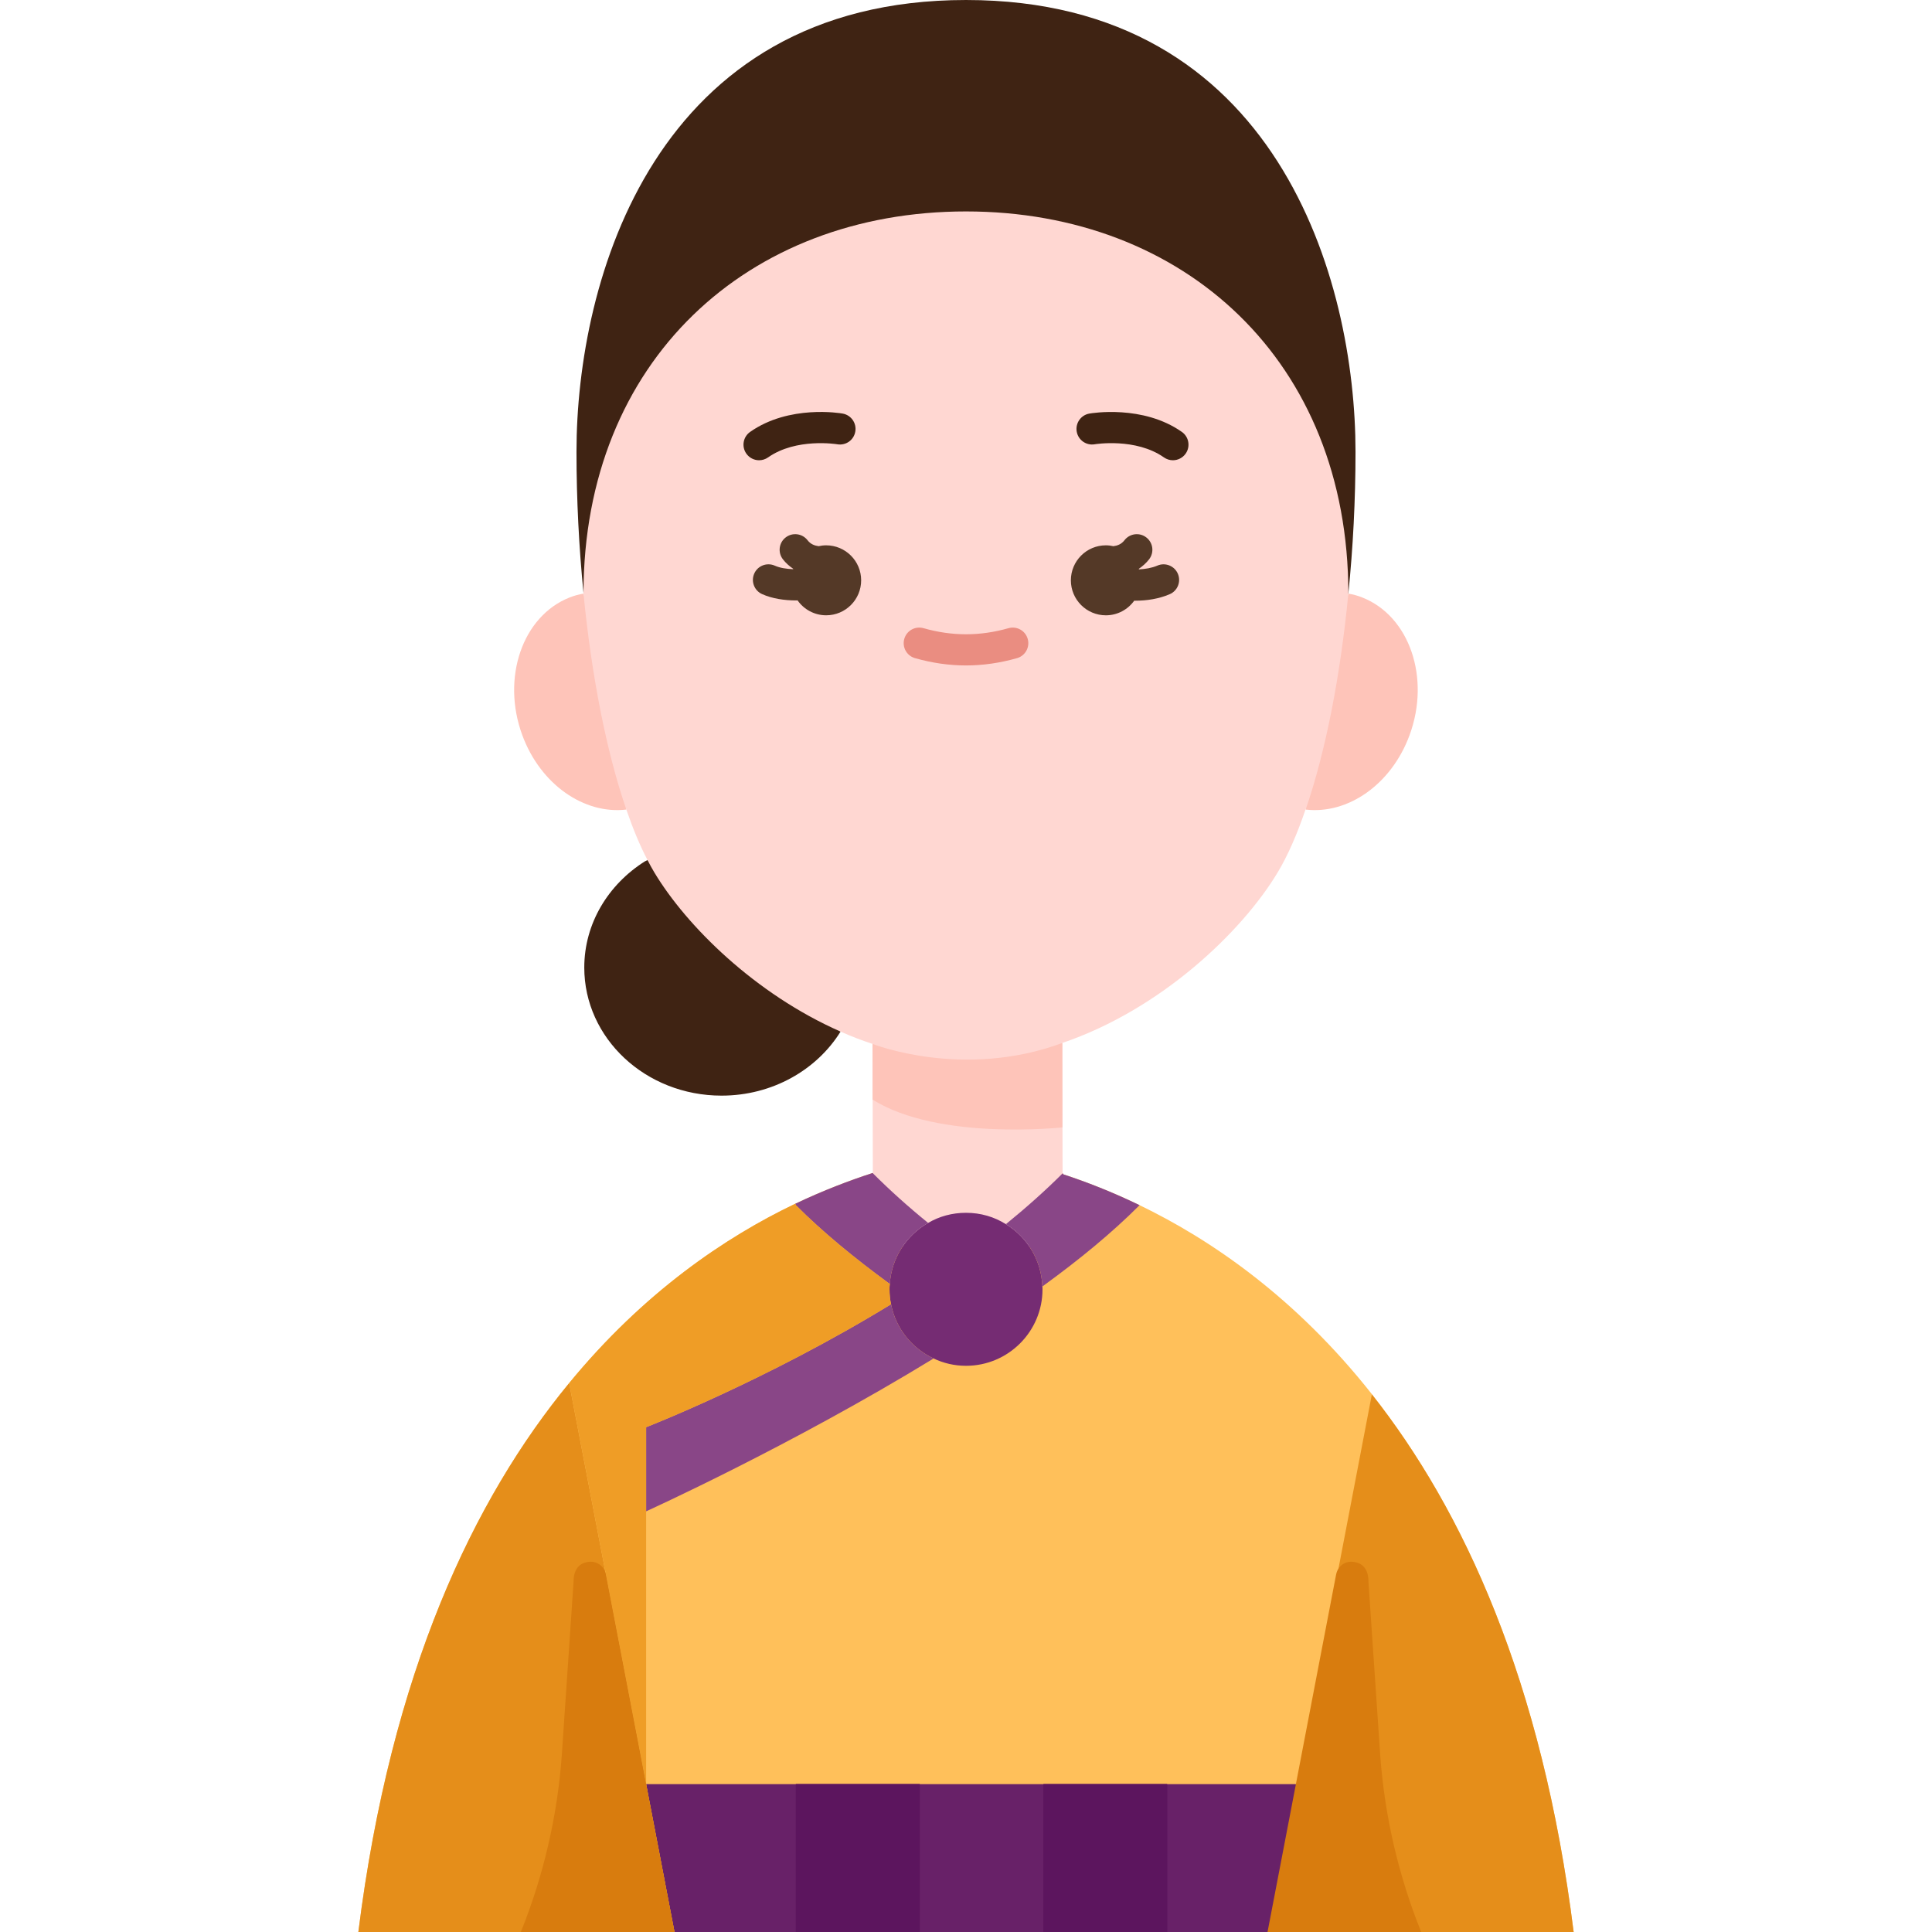 <svg id="Flat" enable-background="new 0 0 78 124" height="512" viewBox="0 0 78 124" width="512" xmlns="http://www.w3.org/2000/svg"><g><path d="m58.43 124h19.57c-2.02-16.16-7.1-27.1-12.95-34.51v-.01c-4.88-6.18-10.29-9.9-14.91-12.13-1.78-.86-3.43-1.5-4.9-1.98l-.03-.07c-1.13 1.13-2.36 2.22-3.65 3.27-.74-.47-1.62-.73-2.56-.73-.89 0-1.72.23-2.43.65-1.26-1.02-2.45-2.09-3.55-3.19v-.02c-1.48.48-3.17 1.12-4.98 1.98-4.48 2.14-9.72 5.68-14.51 11.51-6.1 7.41-11.44 18.54-13.53 35.23h20.29z" fill="#ffc05a"/><path d="m60.13 114.51h-8.22-7.94-7.94-7.95-9.61l1.82 9.49h7.79 7.95 7.94 7.94 6.52l1.82-9.47z" fill="#682168"/><path d="m33.02 79.989v-4.709h.01l-.01-.03-.02-8.25 12.18-.06.03 13.049z" fill="#ffd7d2"/><path d="m28.08 114.51h7.95v9.49h-7.95z" fill="#5c155e"/><path d="m43.97 114.51h7.94v9.49h-7.94z" fill="#5c155e"/><path d="m43.9 82.57c.01.06.01.12.01.18 0 2.71-2.2 4.91-4.91 4.91-.75 0-1.45-.17-2.08-.47-1.39-.65-2.43-1.93-2.73-3.48-.07-.31-.1-.63-.1-.96 0-.11 0-.23.02-.34.11-1.68 1.07-3.13 2.46-3.92.71-.42 1.54-.65 2.43-.65.94 0 1.82.26 2.56.73 1.36.83 2.28 2.3 2.34 4z" fill="#752c73"/><g fill="#894687"><path d="m33.02 75.3c1.1 1.1 2.29 2.17 3.55 3.19-1.39.79-2.35 2.24-2.46 3.92-2.27-1.66-4.34-3.36-6.03-5.06l-.04-.09c1.81-.86 3.5-1.5 4.98-1.98z"/><path d="m45.24 75.37c1.47.48 3.12 1.12 4.9 1.98-1.74 1.75-3.88 3.51-6.24 5.22-.06-1.7-.98-3.17-2.34-4 1.29-1.05 2.52-2.14 3.65-3.27z"/><path d="m34.19 83.71c.3 1.55 1.34 2.83 2.73 3.48-9.15 5.6-18.45 9.81-18.45 9.81v-5.4s7.73-3 15.72-7.89z"/></g><path d="m78 124h-19.57l1.82-9.47 4.8-25.04c5.85 7.41 10.93 18.35 12.95 34.51z" fill="#e58e1a"/><path d="m18.47 114.51 1.82 9.49h-20.29c2.09-16.69 7.43-27.82 13.53-35.23z" fill="#e58e1a"/><path d="m28.08 77.35c1.69 1.7 3.76 3.4 6.03 5.06-.02.11-.02.23-.02.34 0 .33.03.65.1.96-7.99 4.89-15.72 7.89-15.72 7.89v5.4 17.51l-4.94-25.74c4.79-5.83 10.03-9.37 14.51-11.51z" fill="#ef9d26"/><path d="m30.95 66.21c-1.53 2.46-4.38 4.11-7.64 4.11-4.87 0-8.81-3.68-8.81-8.22 0-2.83 1.54-5.33 3.88-6.81l.18-.09z" fill="#3f2313"/><path d="m14.45 38.06c-.29-2.93-.45-6-.45-9.06 0-11 5-29 25-29s25 18 25 29c0 3.08-.16 6.16-.46 9.1z" fill="#3f2313"/><path d="m14.45 38.1c1.55 4.857 2.316 8.687 2.75 13.86-2.7.32-5.51-1.6-6.68-4.78-1.35-3.67.01-7.63 3.03-8.83.3-.12.6-.2.9-.25z" fill="#fec4b9"/><path d="m64.44 38.35c3.03 1.2 4.38 5.16 3.03 8.83-1.17 3.18-3.97 5.1-6.67 4.78-.247-4.279 1.328-8.832 2.74-13.86.3.05.61.13.9.25z" fill="#fec4b9"/><path d="m63.54 38.1c-.51 5.3-1.47 10.18-2.74 13.86h-.01c-.54 1.59-1.14 2.96-1.79 4.04-2.29 3.81-7.49 8.79-13.82 10.94-1.97.67-4.05 1.06-6.18 1.06-2.07 0-4.09-.37-6-1-.7-.23-1.38-.49-2.05-.79-5.48-2.41-9.89-6.78-11.95-10.21-.15-.25-.3-.52-.44-.8-.49-.93-.94-2.02-1.36-3.24-1.27-3.68-2.23-8.56-2.75-13.86 0-.01 0-.03 0-.04.02-14.89 10.53-24.49 24.55-24.49 14.03 0 24.54 9.62 24.54 24.53z" fill="#ffd7d2"/><path d="m47.261 28.515c.025-.005 2.631-.432 4.444.843.175.123.376.182.574.182.314 0 .624-.148.819-.425.317-.452.209-1.076-.243-1.393-2.501-1.759-5.802-1.202-5.939-1.177-.543.096-.904.613-.81 1.156s.612.909 1.155.814z" fill="#3f2313"/><path d="m25.721 29.54c.198 0 .399-.059.574-.182 1.807-1.27 4.397-.851 4.443-.843.55.093 1.062-.269 1.156-.812.097-.544-.267-1.063-.811-1.159-.139-.026-3.438-.583-5.939 1.177-.452.317-.561.941-.243 1.393.196.278.505.426.82.426z" fill="#3f2313"/><path d="m41.727 40.318c-1.83.521-3.623.521-5.453 0-.534-.151-1.084.157-1.235.688s.157 1.084.688 1.235c1.093.311 2.194.469 3.273.469s2.18-.158 3.273-.468c.531-.151.84-.704.688-1.235-.15-.532-.703-.839-1.234-.689z" fill="#ea8d81"/><path d="m33.002 67s5.796 2.306 12.18-.06l.006 5.417s-7.938.884-12.183-1.782z" fill="#fec4b9"/><path d="m28.08 114.51h7.95v9.49h-7.95z" fill="#5c155e"/><path d="m43.97 114.51h7.94v9.49h-7.94z" fill="#5c155e"/><path d="m10.428 124c1.457-3.616 2.344-7.437 2.628-11.326l.756-11.145c-.004-.747.316-1.163.859-1.267.606-.135 1.113.25 1.217.793l4.402 22.945z" fill="#d87c0e"/><path d="m68.215 124c-1.457-3.616-2.344-7.437-2.628-11.326l-.756-11.145c.004-.747-.316-1.163-.859-1.267-.606-.135-1.113.25-1.217.793l-4.402 22.945z" fill="#d87c0e"/><path d="m51.285 36.301c-.367.157-.782.223-1.185.242-.004-.011-.006-.022-.01-.033.245-.171.473-.367.665-.616.337-.438.254-1.066-.184-1.402-.438-.337-1.065-.255-1.402.184-.19.247-.44.344-.707.38-.157-.035-.318-.056-.485-.056-1.24 0-2.246 1.006-2.246 2.246s1.006 2.246 2.246 2.246c.752 0 1.413-.373 1.821-.94.021 0 .041.003.063.003.736 0 1.516-.118 2.211-.417.508-.217.743-.805.525-1.313-.216-.507-.809-.743-1.312-.524z" fill="#543927"/><path d="m30.023 35c-.167 0-.328.021-.484.055-.267-.036-.517-.133-.707-.38-.337-.437-.963-.52-1.402-.184-.438.336-.521.964-.184 1.402.191.249.42.445.665.615-.003.008-.005.016-.007.024-.423-.015-.846-.08-1.173-.226-.507-.225-1.097.001-1.321.505-.226.504.001 1.096.505 1.321.648.29 1.431.406 2.186.406.03 0 .058-.004.088-.005.406.578 1.076.958 1.836.958 1.24 0 2.246-1.006 2.246-2.246s-1.008-2.245-2.248-2.245z" fill="#543927"/></g></svg>